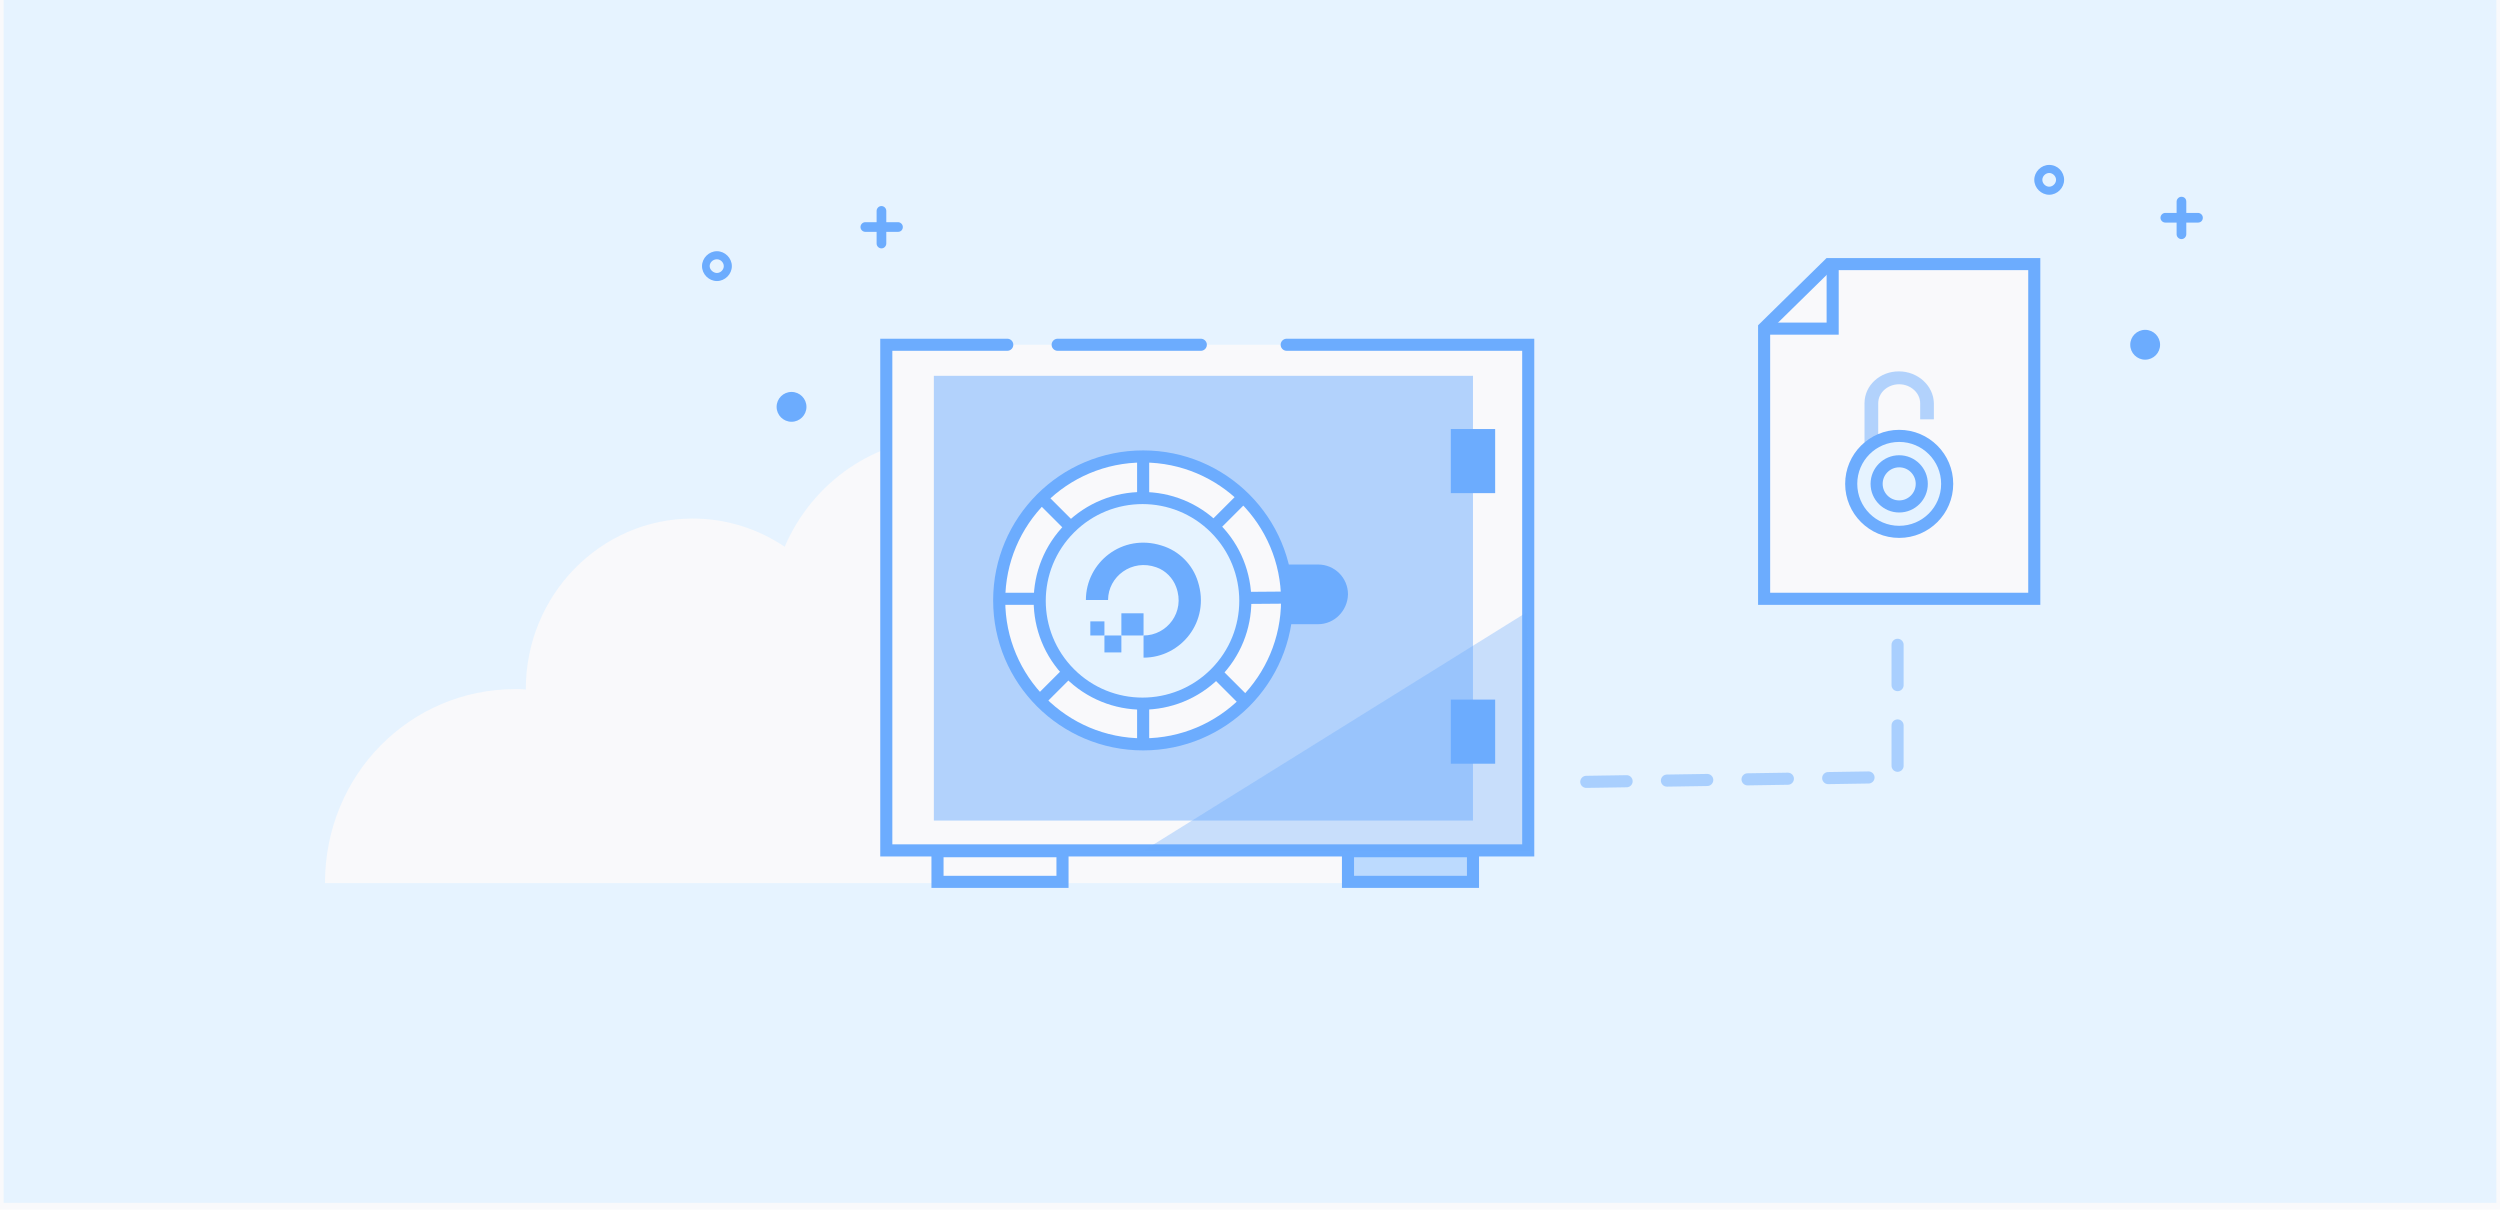 <?xml version="1.0" encoding="utf-8"?>
<!-- Generator: Adobe Illustrator 20.1.0, SVG Export Plug-In . SVG Version: 6.00 Build 0)  -->
<svg version="1.1" id="Layer_1" xmlns="http://www.w3.org/2000/svg" xmlns:xlink="http://www.w3.org/1999/xlink" x="0px" y="0px"
	 viewBox="0 0 620 300" style="enable-background:new 0 0 620 300;" xml:space="preserve">
<style type="text/css">
	.st0{fill:#F9F9FB;}
	.st1{fill:#E6F3FF;}
	.st2{fill:#F9F9FB;stroke:#6CACFE;stroke-width:3;stroke-miterlimit:10;}
	.st3{fill:#6CACFE;fill-opacity:0.34;stroke:#6CACFE;stroke-width:3;stroke-miterlimit:10;}
	
		.st4{opacity:0.5;fill:none;stroke:#6CACFE;stroke-width:3;stroke-linecap:round;stroke-miterlimit:10;stroke-dasharray:10;enable-background:new    ;}
	.st5{fill:none;stroke:#6CACFE;stroke-width:3;stroke-miterlimit:10;}
	.st6{fill:#E6F3FF;stroke:#6CACFE;stroke-width:3;stroke-miterlimit:10;}
	.st7{fill:#F9F9FB;stroke:#6CACFE;stroke-width:3;stroke-linecap:round;stroke-miterlimit:10;}
	.st8{fill:#6CACFE;fill-opacity:0.5;}
	.st9{fill:#6CACFE;}
	.st10{fill:#6CACFE;fill-opacity:0.34;}
</style>
<g id="Layer_1_1_">
	<rect class="st0" width="620" height="300"/>
</g>
<g id="Layer_3">
	<rect x="0.9" y="-0.4" class="st1" width="618.2" height="298.7"/>
</g>
<path class="st0" d="M127.8,170.9c0.9,0,1.8,0,2.6,0.1v-0.1c0-23.3,18.5-42.3,41.4-42.3c8.4,0,16.3,2.6,22.8,7
	c6.8-15.9,22.4-27.1,40.5-27.1c24.4,0,44.1,20.2,44.1,45c0,2.4-0.2,4.7-0.5,7c31.7,5.5,55.5,29.5,55.5,58.5h-116h-23.6H175h-18.8
	H80.6C80.6,192,101.8,170.9,127.8,170.9z"/>
<rect x="232.5" y="211.1" class="st2" width="31" height="7.6"/>
<rect x="334.3" y="211.1" class="st3" width="31" height="7.6"/>
<polyline class="st4" points="393.4,193.9 470.6,192.7 470.6,153.1 "/>
<polygon class="st2" points="453.6,65.5 437.5,81.3 437.5,148.5 504.5,148.5 504.5,65.5 "/>
<polyline class="st5" points="438,81.5 454.5,81.5 454.5,66 "/>
<circle class="st6" cx="471" cy="120" r="11.9"/>
<circle class="st6" cx="471" cy="120" r="5.6"/>
<polyline class="st7" points="319.1,85.5 379,85.5 379,210.9 219.8,210.9 219.8,85.5 249.8,85.5 "/>
<path class="st8" d="M470.9,92.1c-4.7,0-8.5,3.5-8.5,7.9v4v5.7h3.4V104v-4c0-2.6,2.3-4.7,5.2-4.7c2.8,0,5.2,2.1,5.2,4.7v4h3.4v-4
	C479.5,95.6,475.6,92.1,470.9,92.1z"/>
<g>
	<path class="st9" d="M219.8,52.3v8.1c0,0.6-0.5,1.2-1.2,1.2l0,0c-0.6,0-1.2-0.5-1.2-1.2v-8.1c0-0.6,0.5-1.2,1.2-1.2l0,0
		C219.3,51.1,219.8,51.7,219.8,52.3z"/>
	<path class="st9" d="M222.7,57.5h-8.1c-0.6,0-1.2-0.5-1.2-1.2l0,0c0-0.6,0.5-1.2,1.2-1.2h8.1c0.6,0,1.2,0.5,1.2,1.2l0,0
		C223.9,57,223.4,57.5,222.7,57.5z"/>
</g>
<rect x="231.6" y="93.2" class="st8" width="133.7" height="110.3"/>
<g>
	<path class="st9" d="M326.9,154.8h-15.6c-4.1,0-7.4-3.3-7.4-7.4l0,0c0-4.1,3.3-7.4,7.4-7.4h15.6c4.1,0,7.4,3.3,7.4,7.4l0,0
		C334.2,151.5,330.9,154.8,326.9,154.8z"/>
	<g>
		<g>
			<g>
				<circle class="st2" cx="283.5" cy="148.9" r="35.7"/>
				<line class="st5" x1="299.4" y1="132.2" x2="308.9" y2="122.7"/>
				<line class="st5" x1="299.4" y1="164.6" x2="308.3" y2="173.5"/>
				<line class="st5" x1="267" y1="164.6" x2="258.1" y2="173.5"/>
				<line class="st5" x1="267" y1="132.2" x2="258.1" y2="123.3"/>
				<line class="st5" x1="306.5" y1="148.3" x2="319.4" y2="148.2"/>
				<line class="st5" x1="283.5" y1="171" x2="283.5" y2="184"/>
				<line class="st5" x1="261" y1="148.5" x2="248" y2="148.5"/>
				<line class="st5" x1="283.5" y1="126" x2="283.5" y2="112"/>
			</g>
			
				<ellipse transform="matrix(0.707 -0.707 0.707 0.707 -22.363 244.029)" class="st6" cx="283.4" cy="149" rx="25.5" ry="25.5"/>
		</g>
		<g id="XMLID_229_">
			<g>
				<g id="XMLID_34_">
					<g id="XMLID_35_">
						<g>
							<g id="XMLID_36_">
								<g id="XMLID_37_">
									<path class="st9" d="M283.6,163.1v-5.5c5.8,0,10.4-5.8,8.1-12c-0.8-2.2-2.6-4.1-4.9-4.9c-6.1-2.2-12,2.3-12,8.1l0,0h-5.5
										c0-9.3,9-16.6,18.8-13.5c4.3,1.3,7.7,4.7,9,9C300.2,154.1,292.9,163.1,283.6,163.1z"/>
								</g>
								<polygon class="st9" points="283.6,157.6 278.1,157.6 278.1,152.1 278.1,152.1 283.6,152.1 283.6,152.1 								"/>
								<polygon class="st9" points="278.1,161.8 273.9,161.8 273.9,161.8 273.9,157.6 278.1,157.6 								"/>
								<polygon class="st9" points="273.9,157.6 270.4,157.6 270.4,157.6 270.4,154.1 270.4,154.1 273.9,154.1 273.9,154.1 
																	"/>
							</g>
						</g>
					</g>
				</g>
			</g>
		</g>
	</g>
</g>
<path class="st10" d="M283.4,211.1c31.8-19.8,63.5-39.5,95.3-59.3c0.3,19.7,0.6,39.4,0.9,59.1C347.5,211,315.5,211.1,283.4,211.1z"
	/>
<g>
	<path class="st9" d="M542.2,50v8.1c0,0.6-0.5,1.2-1.2,1.2l0,0c-0.6,0-1.2-0.5-1.2-1.2V50c0-0.6,0.5-1.2,1.2-1.2l0,0
		C541.7,48.8,542.2,49.3,542.2,50z"/>
	<path class="st9" d="M545.1,55.2H537c-0.6,0-1.2-0.5-1.2-1.2l0,0c0-0.6,0.5-1.2,1.2-1.2h8.1c0.6,0,1.2,0.5,1.2,1.2l0,0
		C546.3,54.7,545.8,55.2,545.1,55.2z"/>
</g>
<circle class="st9" cx="196.3" cy="100.9" r="3.7"/>
<circle class="st9" cx="532" cy="85.5" r="3.7"/>
<g>
	<path class="st9" d="M177.8,64.3c0.9,0,1.7,0.8,1.7,1.7s-0.8,1.7-1.7,1.7S176,66.9,176,66S176.8,64.3,177.8,64.3 M177.8,62.3
		c-2,0-3.7,1.7-3.7,3.7s1.7,3.7,3.7,3.7s3.7-1.7,3.7-3.7S179.8,62.3,177.8,62.3L177.8,62.3z"/>
</g>
<g>
	<path class="st9" d="M508.2,42.9c0.9,0,1.7,0.8,1.7,1.7s-0.8,1.7-1.7,1.7s-1.7-0.8-1.7-1.7S507.3,42.9,508.2,42.9 M508.2,40.9
		c-2,0-3.7,1.7-3.7,3.7s1.7,3.7,3.7,3.7s3.7-1.7,3.7-3.7C511.9,42.6,510.3,40.9,508.2,40.9L508.2,40.9z"/>
</g>
<path class="st2" d="M223.5,85.5"/>
<rect x="359.8" y="106.4" class="st9" width="11" height="15.9"/>
<rect x="359.8" y="173.5" class="st9" width="11" height="15.9"/>
<line class="st7" x1="297.8" y1="85.5" x2="262.3" y2="85.5"/>
</svg>
